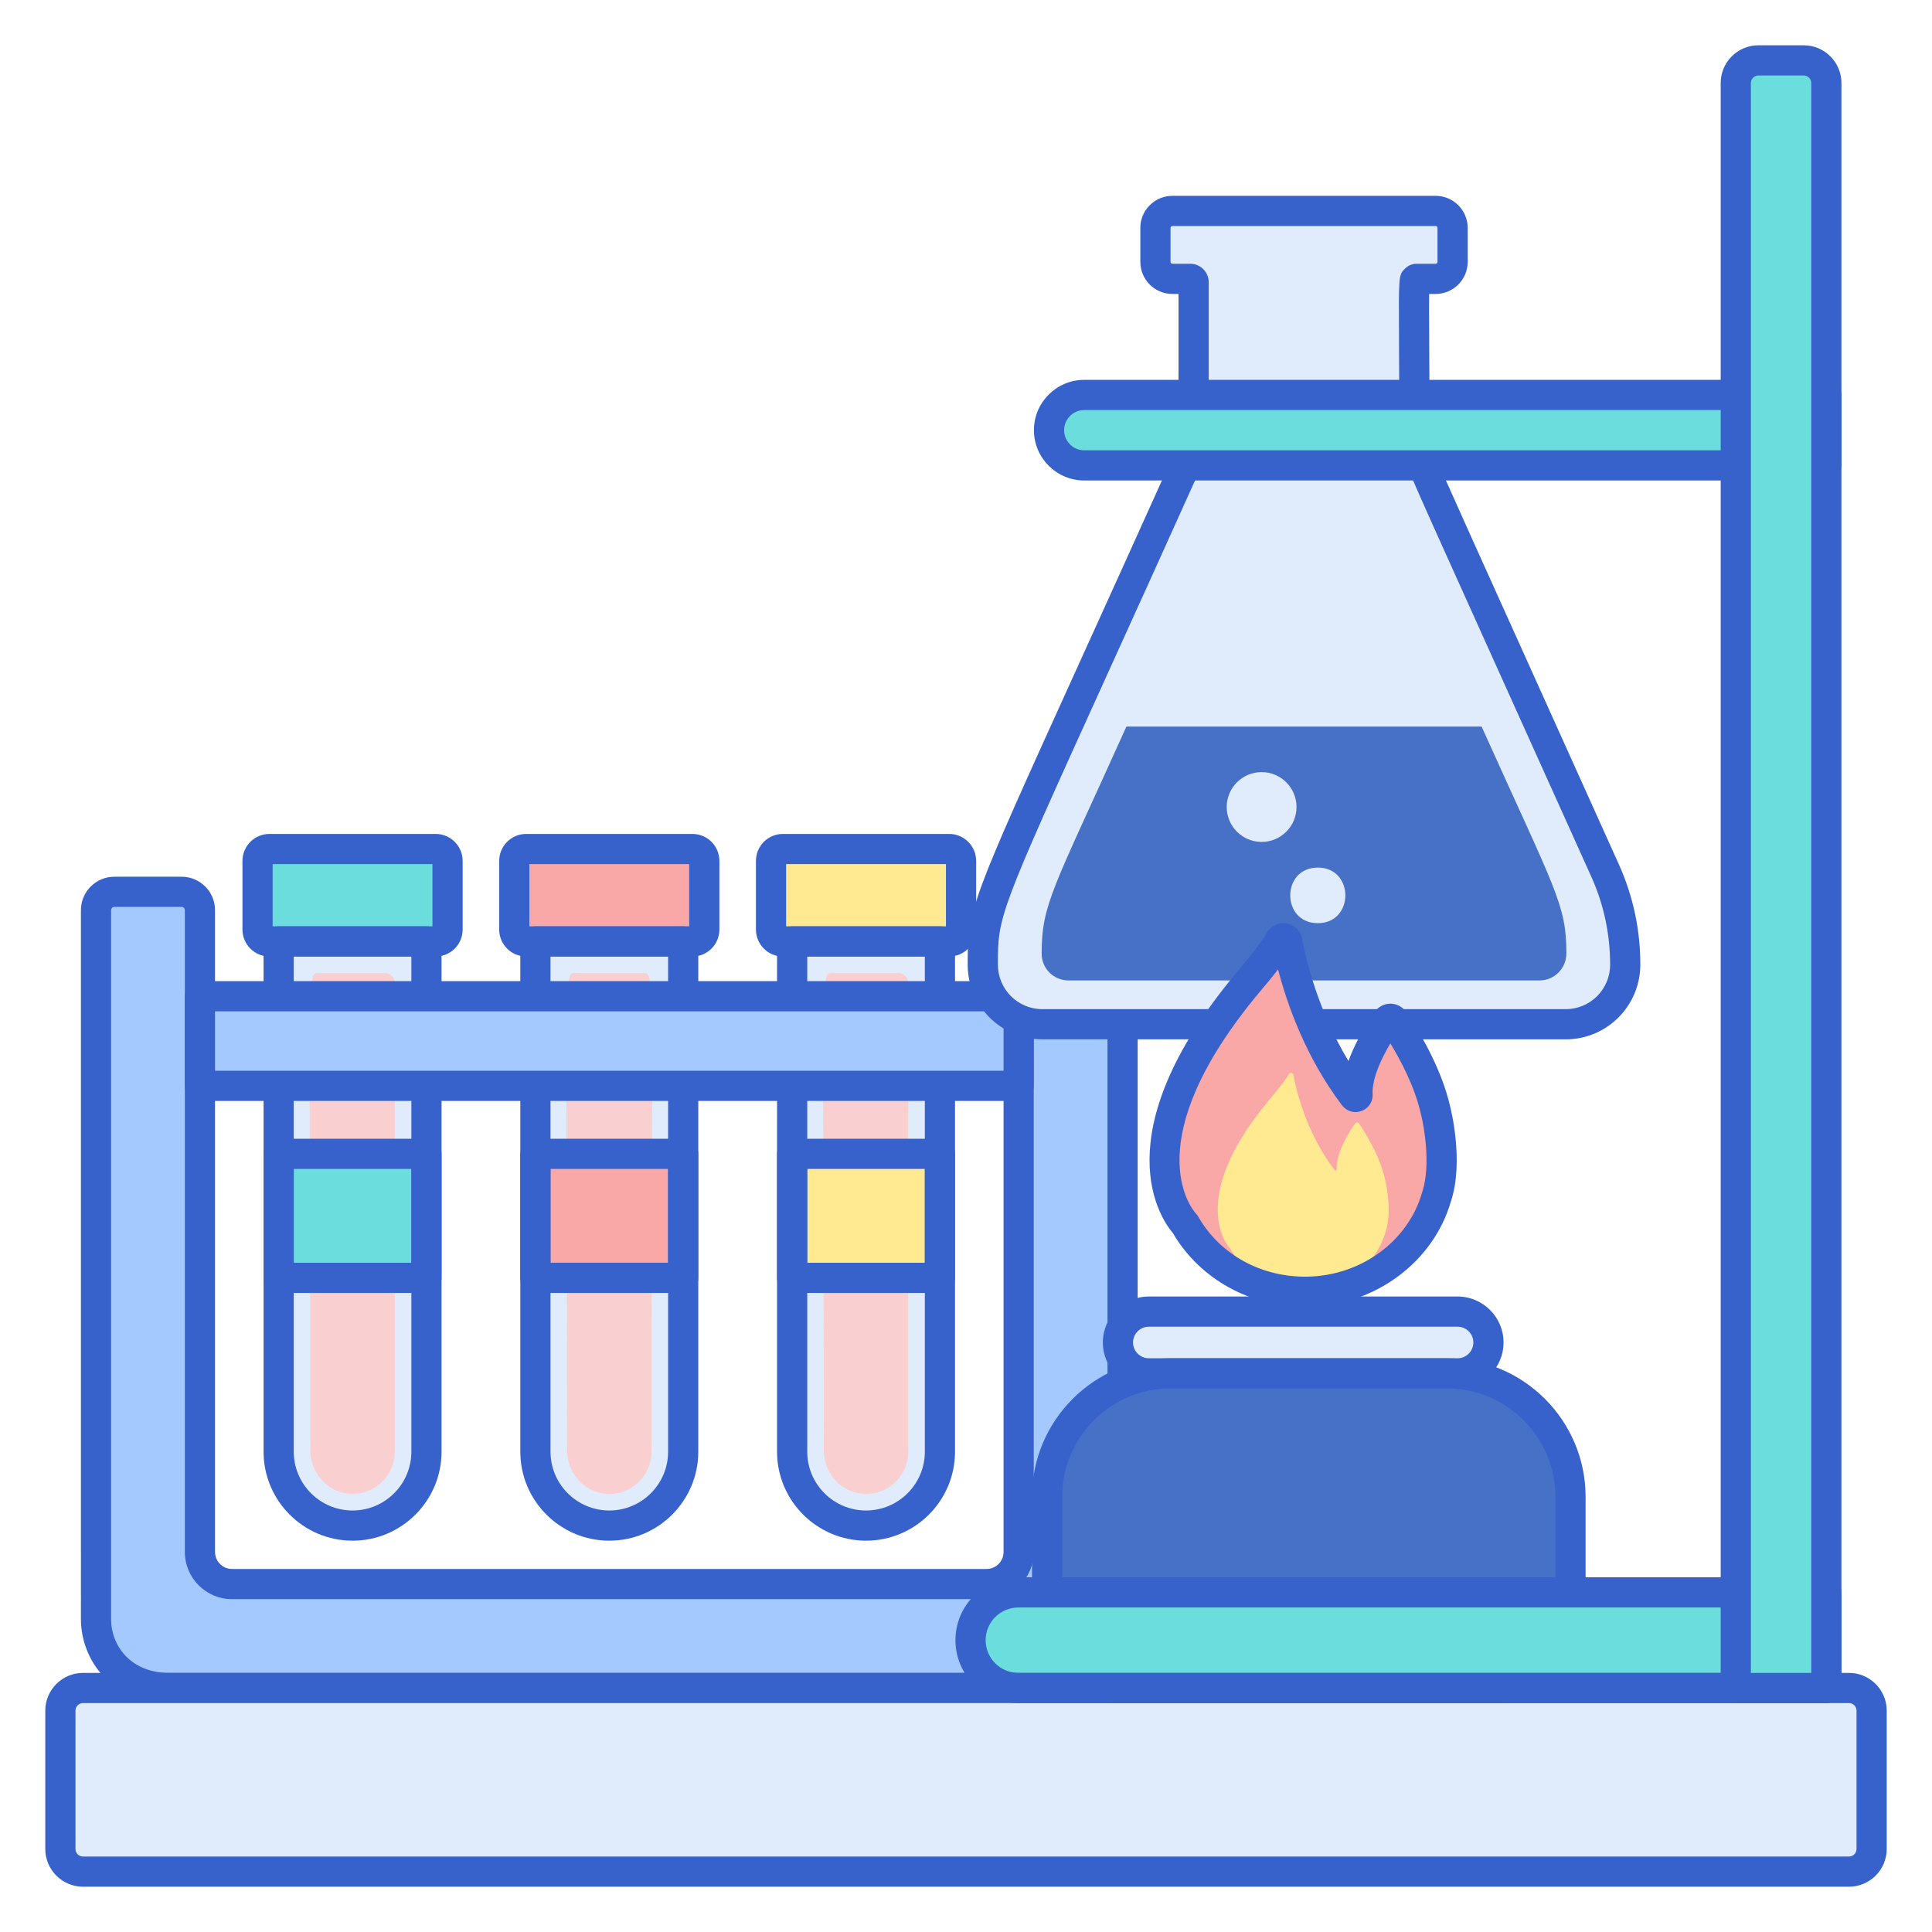 <?xml version="1.0" encoding="utf-8"?>
<!-- Generator: Adobe Illustrator 22.1.0, SVG Export Plug-In . SVG Version: 6.00 Build 0)  -->
<svg version="1.1" id="Layer_1" xmlns="http://www.w3.org/2000/svg" xmlns:xlink="http://www.w3.org/1999/xlink" x="0px" y="0px"
	 viewBox="0 0 256 256" style="enable-background:new 0 0 256 256;" xml:space="preserve">
<style type="text/css">
	.st0{fill:#4671C6;}
	.st1{fill:#F9CFCF;}
	.st2{fill:#F9A7A7;}
	.st3{fill:#A4C9FF;}
	.st4{fill:#3762CC;}
	.st5{fill:#E0EBFC;}
	.st6{fill:#6BDDDD;}
	.st7{fill:#B9BEFC;}
	.st8{fill:#FFEA92;}
	.st9{fill:#EAA97D;}
	.st10{fill:#FFEA94;}
	.st11{fill:#FFE164;}
	.st12{fill:#FFDC85;}
	.st13{fill:#FFFFFF;}
	.st14{fill:#383838;}
</style>
<g>
	<g>
		<path class="st3" d="M148.748,214.554V120.6c0-1.342-1.088-2.43-2.43-2.43h-8.91c-1.342,0-2.43,1.088-2.43,2.43v85.044
			c0,2.349-1.904,4.252-4.252,4.252H30.745c-2.349,0-4.252-1.904-4.252-4.252V120.6c0-1.342-1.088-2.43-2.43-2.43h-8.91
			c-1.342,0-2.43,1.088-2.43,2.43v93.954c0,4.663,3.526,9.112,9.669,9.112c1.796,0,119.038,0,117.244,0
			C144.668,223.667,148.748,219.587,148.748,214.554z"/>
	</g>
	<g>
		<path class="st6" d="M57.731,124.742h-22.03c-0.869,0-1.574-0.705-1.574-1.574v-9.094c0-0.869,0.705-1.574,1.574-1.574h22.03
			c0.869,0,1.574,0.705,1.574,1.574v9.094C59.305,124.038,58.6,124.742,57.731,124.742z"/>
	</g>
	<g>
		<path class="st5" d="M36.925,124.742v67.616c0,5.408,4.384,9.791,9.791,9.791s9.791-4.384,9.791-9.791v-67.616H36.925z"/>
	</g>
	<g>
		<path class="st1" d="M46.333,197.94c-2.97-0.199-5.212-2.803-5.212-5.78c0-65.662-0.609-63.223,1.334-63.223h8.523
			c0.736,0,1.334,0.597,1.334,1.334v62.086C52.311,195.57,49.59,198.159,46.333,197.94z"/>
	</g>
	<g>
		<rect x="36.925" y="152.889" class="st6" width="19.582" height="16.435"/>
	</g>
	<g>
		<path class="st4" d="M46.716,204.149c-6.502,0-11.792-5.29-11.792-11.791v-67.616c0-1.104,0.896-2,2-2h19.583c1.104,0,2,0.896,2,2
			v67.616C58.507,198.86,53.218,204.149,46.716,204.149z M38.925,126.742v65.616c0,4.296,3.495,7.791,7.792,7.791
			c4.296,0,7.791-3.495,7.791-7.791v-65.616H38.925z"/>
	</g>
	<g>
		<path class="st4" d="M56.507,171.325H36.925c-1.104,0-2-0.896-2-2V152.89c0-1.104,0.896-2,2-2h19.583c1.104,0,2,0.896,2,2v16.435
			C58.507,170.429,57.612,171.325,56.507,171.325z M38.925,167.325h15.583V154.89H38.925V167.325z"/>
	</g>
	<g>
		<path class="st4" d="M57.731,126.742h-22.03c-1.971,0-3.574-1.603-3.574-3.574v-9.094c0-1.971,1.603-3.574,3.574-3.574h22.03
			c1.97,0,3.573,1.603,3.573,3.574v9.094C61.305,125.139,59.702,126.742,57.731,126.742z M36.127,122.742h21.177V114.5H36.127
			V122.742z"/>
	</g>
	<g>
		<path class="st2" d="M91.75,124.742H69.72c-0.869,0-1.574-0.705-1.574-1.574v-9.094c0-0.869,0.705-1.574,1.574-1.574h22.03
			c0.869,0,1.574,0.705,1.574,1.574v9.094C93.324,124.038,92.619,124.742,91.75,124.742z"/>
	</g>
	<g>
		<path class="st5" d="M70.944,124.742v67.616c0,5.408,4.384,9.791,9.791,9.791c5.408,0,9.791-4.384,9.791-9.791v-67.616H70.944z"/>
	</g>
	<g>
		<path class="st1" d="M80.352,197.94c-2.97-0.199-5.212-2.803-5.212-5.78c0-65.662-0.609-63.223,1.334-63.223h8.523
			c1.955,0,1.334-2.413,1.334,63.42C86.33,195.57,83.609,198.159,80.352,197.94z"/>
	</g>
	<g>
		<rect x="70.944" y="152.889" class="st2" width="19.582" height="16.435"/>
	</g>
	<g>
		<path class="st4" d="M80.735,204.149c-6.501,0-11.791-5.29-11.791-11.791v-67.616c0-1.104,0.896-2,2-2h19.583c1.104,0,2,0.896,2,2
			v67.616C92.526,198.86,87.237,204.149,80.735,204.149z M72.944,126.742v65.616c0,4.296,3.495,7.791,7.791,7.791
			c4.296,0,7.792-3.495,7.792-7.791v-65.616H72.944z"/>
	</g>
	<g>
		<path class="st4" d="M90.526,171.325H70.944c-1.104,0-2-0.896-2-2V152.89c0-1.104,0.896-2,2-2h19.583c1.104,0,2,0.896,2,2v16.435
			C92.526,170.429,91.631,171.325,90.526,171.325z M72.944,167.325h15.583V154.89H72.944V167.325z"/>
	</g>
	<g>
		<path class="st4" d="M91.75,126.742H69.72c-1.971,0-3.574-1.603-3.574-3.574v-9.094c0-1.971,1.603-3.574,3.574-3.574h22.03
			c1.971,0,3.574,1.603,3.574,3.574v9.094C95.324,125.139,93.721,126.742,91.75,126.742z M70.146,122.742h21.177V114.5H70.146
			V122.742z"/>
	</g>
	<g>
		<path class="st8" d="M125.769,124.742h-22.03c-0.869,0-1.574-0.705-1.574-1.574v-9.094c0-0.869,0.705-1.574,1.574-1.574h22.03
			c0.869,0,1.574,0.705,1.574,1.574v9.094C127.343,124.038,126.638,124.742,125.769,124.742z"/>
	</g>
	<g>
		<path class="st5" d="M104.963,124.742v67.616c0,5.408,4.384,9.791,9.791,9.791s9.791-4.384,9.791-9.791v-67.616H104.963z"/>
	</g>
	<g>
		<path class="st1" d="M114.371,197.94c-2.97-0.199-5.212-2.803-5.212-5.78c0-65.662-0.609-63.223,1.334-63.223h8.523
			c0.736,0,1.334,0.597,1.334,1.334v62.086C120.349,195.57,117.628,198.159,114.371,197.94z"/>
	</g>
	<g>
		<rect x="104.963" y="152.889" class="st8" width="19.582" height="16.435"/>
	</g>
	<g>
		<path class="st4" d="M114.754,204.149c-6.501,0-11.791-5.29-11.791-11.791v-67.616c0-1.104,0.896-2,2-2h19.583
			c1.104,0,2,0.896,2,2v67.616C126.545,198.86,121.256,204.149,114.754,204.149z M106.963,126.742v65.616
			c0,4.296,3.495,7.791,7.791,7.791c4.296,0,7.792-3.495,7.792-7.791v-65.616H106.963z"/>
	</g>
	<g>
		<path class="st4" d="M124.545,171.325h-19.583c-1.104,0-2-0.896-2-2V152.89c0-1.104,0.896-2,2-2h19.583c1.104,0,2,0.896,2,2
			v16.435C126.545,170.429,125.65,171.325,124.545,171.325z M106.963,167.325h15.583V154.89h-15.583V167.325z"/>
	</g>
	<g>
		<path class="st4" d="M125.769,126.742h-22.03c-1.97,0-3.573-1.603-3.573-3.574v-9.094c0-1.971,1.603-3.574,3.573-3.574h22.03
			c1.971,0,3.574,1.603,3.574,3.574v9.094C129.343,125.139,127.74,126.742,125.769,126.742z M104.166,122.742h21.177V114.5h-21.177
			V122.742z"/>
	</g>
	<g>
		<path class="st4" d="M139.656,225.667H22.392c-7.579,0-11.669-5.725-11.669-11.112V120.6c0-2.442,1.987-4.43,4.43-4.43h8.91
			c2.443,0,4.43,1.987,4.43,4.43v85.044c0,1.242,1.01,2.252,2.252,2.252h99.981c1.242,0,2.253-1.01,2.253-2.252V120.6
			c0-2.442,1.987-4.43,4.43-4.43h8.909c2.443,0,4.431,1.987,4.431,4.43v93.955c0,6.116-4.966,11.093-11.077,11.112
			C139.666,225.667,139.661,225.667,139.656,225.667z M15.152,120.17c-0.237,0-0.43,0.193-0.43,0.43v93.955
			c0,3.534,2.634,7.112,7.669,7.112h117.244c3.922,0,7.112-3.19,7.112-7.112V120.6c0-0.237-0.193-0.43-0.431-0.43h-8.909
			c-0.237,0-0.43,0.193-0.43,0.43v85.044c0,3.448-2.805,6.252-6.253,6.252H30.745c-3.448,0-6.252-2.805-6.252-6.252V120.6
			c0-0.237-0.193-0.43-0.43-0.43H15.152z"/>
	</g>
	<g>
		
			<rect x="74.799" y="83.7" transform="matrix(-1.836970e-16 1 -1 -1.836970e-16 218.679 57.208)" class="st3" width="11.872" height="108.486"/>
	</g>
	<g>
		<path class="st4" d="M134.979,145.879H26.492c-1.104,0-2-0.896-2-2v-11.872c0-1.104,0.896-2,2-2h108.486c1.104,0,2,0.896,2,2
			v11.872C136.979,144.984,136.083,145.879,134.979,145.879z M28.492,141.879h104.486v-7.872H28.492V141.879z"/>
	</g>
	<g>
		<path class="st5" d="M245,248H11c-1.657,0-3-1.343-3-3v-18.333c0-1.657,1.343-3,3-3h234c1.657,0,3,1.343,3,3V245
			C248,246.657,246.657,248,245,248z"/>
	</g>
	<g>
		<path class="st5" d="M212.674,115.332c-26.696-59.306-25.261-55.587-25.261-57.324c0-21.504-0.286-21.058,0.449-21.058h2.368
			c1.24,0,2.245-1.005,2.245-2.245v-4.51c0-1.24-1.005-2.245-2.245-2.245h-34.885c-1.24,0-2.245,1.005-2.245,2.245v4.51
			c0,1.24,1.005,2.245,2.245,2.245h2.368c0.248,0,0.449,0.201,0.449,0.449v20.609c0,0.796-0.169,1.583-0.496,2.309
			c-27.037,60.061-27.442,58.854-27.442,67.483v0.041c0,4.349,3.526,7.875,7.875,7.875c1.659,0,70.539,0,69.376,0
			c4.349,0,7.875-3.526,7.875-7.875v-0.041C215.351,123.502,214.438,119.252,212.674,115.332z"/>
	</g>
	<g>
		<path class="st4" d="M207.49,137.717H138.1c-5.445,0-9.875-4.43-9.875-9.875c0-7.415,0.274-8.018,14.609-39.593
			c3.447-7.593,7.719-17,13.009-28.752c0.212-0.471,0.319-0.972,0.319-1.488V38.95h-0.817c-2.341,0-4.245-1.904-4.245-4.245v-4.51
			c0-2.341,1.904-4.245,4.245-4.245h34.886c2.341,0,4.245,1.904,4.245,4.245v4.51c0,2.341-1.904,4.245-4.245,4.245h-0.864
			c-0.016,1.14-0.006,3.002,0.008,5.598c0.017,3.077,0.039,7.397,0.039,13.46c0,0.129-0.005,0.237-0.01,0.338
			c0.126,0.814,2.317,5.67,10.474,23.738c3.559,7.884,8.302,18.391,14.621,32.428l-0.001,0c1.894,4.205,2.854,8.676,2.854,13.29
			c0,5.477-4.416,9.901-9.849,9.916C207.498,137.717,207.494,137.717,207.49,137.717z M155.345,29.95
			c-0.135,0-0.245,0.11-0.245,0.245v4.51c0,0.135,0.11,0.245,0.245,0.245h2.369c1.35,0,2.448,1.099,2.448,2.449v20.609
			c0,1.085-0.226,2.138-0.671,3.128c-5.293,11.76-9.566,21.17-13.015,28.766c-14.119,31.097-14.252,31.451-14.252,37.898
			c0,3.28,2.636,5.916,5.875,5.916h69.376c3.239,0,5.875-2.636,5.875-5.875c0-4.084-0.841-8.003-2.5-11.688c0,0,0,0-0.001,0
			c-6.317-14.035-11.06-24.541-14.618-32.423c-10.897-24.14-10.897-24.14-10.823-25.588l0.005-0.134
			c0-6.054-0.022-10.367-0.039-13.439c-0.043-8.145-0.043-8.145,0.798-8.979c0.437-0.433,1.006-0.67,1.672-0.639h2.387
			c0.135,0,0.245-0.11,0.245-0.245v-4.51c0-0.135-0.11-0.245-0.245-0.245H155.345z M187.862,38.95c0.004,0,0.007,0,0.013,0H187.862z
			"/>
	</g>
	<g>
		<path class="st0" d="M196.321,96.275h-47.066c-9.683,21.51-11.233,23.451-11.23,30.103c0.001,1.952,1.592,3.532,3.544,3.532
			h62.438c1.954,0,3.544-1.59,3.544-3.581C207.551,119.849,206.168,118.15,196.321,96.275z"/>
	</g>
	<g>
		<path class="st6" d="M242,61.667h-98.333c-2.577,0-4.667-2.089-4.667-4.667v0c0-2.577,2.089-4.667,4.667-4.667H242V61.667z"/>
	</g>
	<g>
		<path class="st0" d="M198.749,223.667h-50.651c-5.164,0-9.351-4.187-9.351-9.351v-15.975c0-9.038,7.326-16.364,16.364-16.364
			h36.624c9.038,0,16.364,7.326,16.364,16.364v15.975C208.1,219.48,203.914,223.667,198.749,223.667z"/>
	</g>
	<g>
		<path class="st5" d="M193.135,181.977h-40.91c-2.259,0-4.091-1.832-4.091-4.091v0c0-2.259,1.832-4.091,4.091-4.091h40.91
			c2.259,0,4.091,1.832,4.091,4.091v0C197.226,180.145,195.395,181.977,193.135,181.977z"/>
	</g>
	<g>
		<path class="st2" d="M190.212,147.105L190.212,147.105c-1.16-5.162-4.392-10.191-5.559-11.889
			c-0.205-0.298-0.647-0.295-0.851,0.004c-3.585,5.244-4.018,8.372-3.918,9.858c0.017,0.257-0.309,0.378-0.464,0.173
			c-6.032-7.974-8.209-17.054-8.858-20.519c-0.089-0.473-0.722-0.575-0.956-0.154c-0.88,1.585-3.161,4.329-4.282,5.642
			c-18.215,21.866-8.291,31.981-8.291,31.981l0.003-0.001c3.09,5.434,9.24,9.101,16.29,8.961c8.125-0.161,15.01-5.469,17.027-12.6
			l0.004,0.002C191.941,153.768,190.212,147.105,190.212,147.105z"/>
	</g>
	<g>
		<path class="st8" d="M183.505,156.188L183.505,156.188c-0.716-3.176-2.712-6.271-3.432-7.316
			c-0.126-0.183-0.399-0.181-0.525,0.002c-2.213,3.227-2.481,5.152-2.419,6.066c0.011,0.158-0.191,0.233-0.286,0.107
			c-3.724-4.907-5.068-10.494-5.469-12.627c-0.055-0.291-0.446-0.354-0.59-0.095l-0.086,0.155c-0.53,0.95-2.558,3.317-2.558,3.317
			c-11.246,13.455-5.119,19.68-5.119,19.68l0.002-0.001c1.908,3.344,5.705,5.601,10.058,5.515c5.017-0.099,9.267-3.365,10.513-7.754
			l0.002,0.001C184.572,160.288,183.505,156.188,183.505,156.188z"/>
	</g>
	<g>
		<path class="st4" d="M172.936,173.165c-7.312,0-13.974-3.712-17.521-9.774c-1.454-1.688-9.594-12.883,8.372-34.451
			c1.993-2.333,3.509-4.32,4.07-5.333c0.516-0.926,1.565-1.428,2.604-1.262c1.042,0.169,1.872,0.98,2.067,2.017
			c0.538,2.878,2.135,9.599,6.152,16.232c0.632-1.771,1.708-3.926,3.471-6.504c0.47-0.686,1.245-1.095,2.075-1.097
			c0.002,0,0.003,0,0.004,0c0.827,0,1.602,0.406,2.07,1.087c1.352,1.968,4.617,7.113,5.849,12.523
			c0.081,0.312,1.853,7.299,0.107,12.585c-0.006,0.016-0.011,0.032-0.017,0.048c-2.339,8.031-10.079,13.749-18.874,13.923
			C173.223,173.164,173.079,173.165,172.936,173.165z M158.437,160.772c0.13,0.127,0.243,0.274,0.337,0.438
			c2.858,5.025,8.378,8.076,14.512,7.951c7.1-0.141,13.326-4.724,15.143-11.145c0.019-0.065,0.04-0.129,0.065-0.192
			c1.093-3.472,0.218-8.541-0.217-10.217c-0.006-0.021-0.011-0.042-0.016-0.063c-0.792-3.525-2.68-7.067-4.029-9.289
			c-2.246,3.779-2.406,5.891-2.354,6.688c0.069,1.002-0.519,1.914-1.461,2.267c-0.945,0.354-1.985,0.05-2.593-0.752
			c-4.831-6.387-7.288-13.431-8.475-18.004c-0.821,1.063-1.725,2.151-2.506,3.065C150.629,150.986,157.741,159.98,158.437,160.772z
			 M177.888,145.208c0.001,0.002,0.001,0.004,0.001,0.006C177.889,145.212,177.889,145.21,177.888,145.208z"/>
	</g>
	<g>
		<path class="st4" d="M198.749,225.667h-50.65c-6.259,0-11.351-5.092-11.351-11.351v-15.975c0-10.126,8.237-18.364,18.363-18.364
			h36.625c10.126,0,18.364,8.238,18.364,18.364v15.975C210.101,220.575,205.008,225.667,198.749,225.667z M155.111,183.977
			c-7.92,0-14.363,6.444-14.363,14.364v15.975c0,4.053,3.298,7.351,7.351,7.351h50.65c4.054,0,7.352-3.297,7.352-7.351v-15.975
			c0-7.92-6.443-14.364-14.364-14.364H155.111z"/>
	</g>
	<g>
		<path class="st4" d="M193.136,183.977h-40.911c-3.358,0-6.091-2.732-6.091-6.091c0-3.359,2.732-6.091,6.091-6.091h40.911
			c3.358,0,6.091,2.732,6.091,6.091C199.227,181.245,196.494,183.977,193.136,183.977z M152.225,175.795
			c-1.153,0-2.091,0.938-2.091,2.091c0,1.153,0.938,2.091,2.091,2.091h40.911c1.153,0,2.091-0.938,2.091-2.091
			c0-1.153-0.938-2.091-2.091-2.091H152.225z"/>
	</g>
	<g>
		<path class="st6" d="M242,223.667H134.934c-3.498,0-6.333-2.836-6.333-6.333c0-3.498,2.836-6.333,6.333-6.333H242V223.667z"/>
	</g>
	<g>
		<path class="st4" d="M245,250H11c-2.757,0-5-2.243-5-5v-18.333c0-2.757,2.243-5,5-5h234c2.757,0,5,2.243,5,5V245
			C250,247.757,247.757,250,245,250z M11,225.667c-0.551,0-1,0.449-1,1V245c0,0.551,0.449,1,1,1h234c0.552,0,1-0.449,1-1v-18.333
			c0-0.551-0.448-1-1-1H11z"/>
	</g>
	<g>
		<path class="st4" d="M242,225.667H134.935c-4.595,0-8.333-3.738-8.333-8.333c0-4.595,3.739-8.333,8.333-8.333H242
			c1.104,0,2,0.896,2,2v12.667C244,224.771,243.104,225.667,242,225.667z M134.935,213c-2.39,0-4.333,1.944-4.333,4.333
			c0,2.389,1.943,4.333,4.333,4.333H240V213H134.935z"/>
	</g>
	<g>
		<path class="st4" d="M242,63.667h-98.333c-3.676,0-6.667-2.991-6.667-6.667s2.991-6.667,6.667-6.667H242c1.104,0,2,0.896,2,2
			v9.333C244,62.771,243.104,63.667,242,63.667z M143.667,54.333C142.196,54.333,141,55.53,141,57s1.196,2.667,2.667,2.667H240
			v-5.333H143.667z"/>
	</g>
	<g>
		<path class="st6" d="M242,223.667h-12V11c0-1.657,1.343-3,3-3h6c1.657,0,3,1.343,3,3V223.667z"/>
	</g>
	<g>
		<path class="st4" d="M242,225.667h-12c-1.104,0-2-0.896-2-2V11c0-2.757,2.243-5,5-5h6c2.757,0,5,2.243,5,5v212.667
			C244,224.771,243.104,225.667,242,225.667z M232,221.667h8V11c0-0.551-0.448-1-1-1h-6c-0.552,0-1,0.449-1,1V221.667z"/>
	</g>
	<g>
		<circle class="st5" cx="167.17" cy="106.934" r="4.625"/>
	</g>
	<g>
		<path class="st5" d="M174.615,122.325c-4.867,0-4.872-7.366,0-7.366C179.481,114.96,179.486,122.325,174.615,122.325z"/>
	</g>
</g>
</svg>
